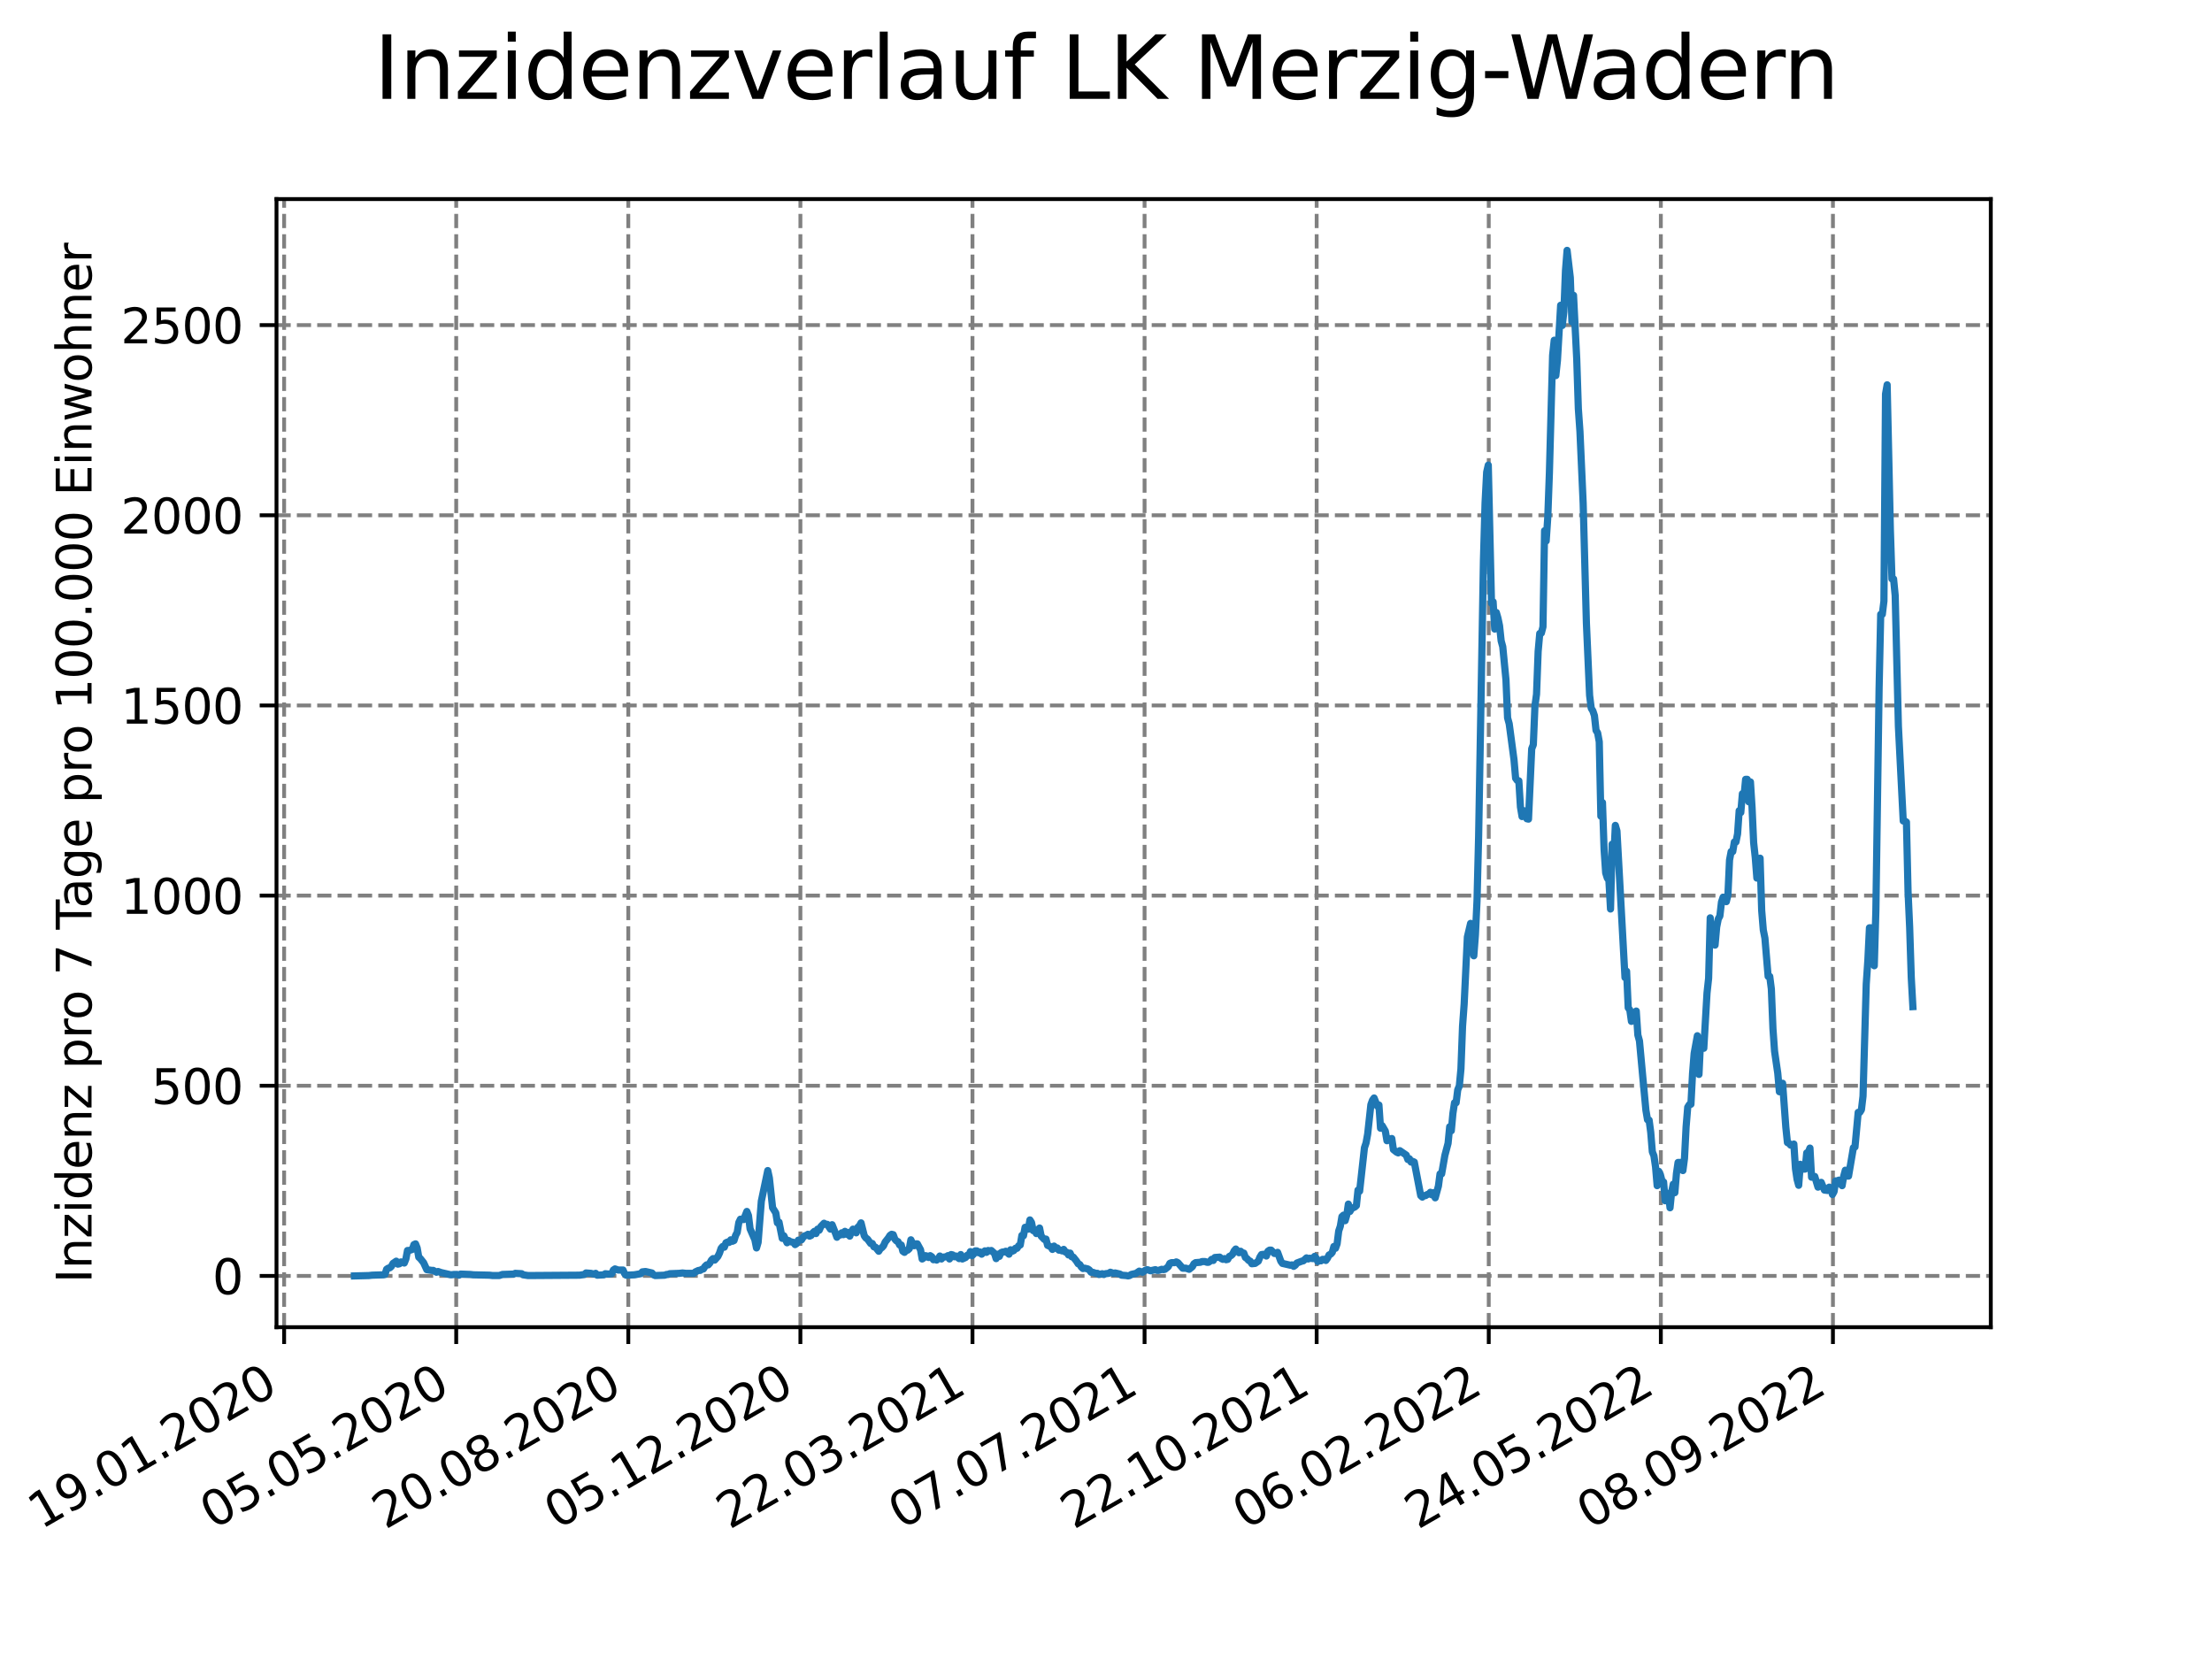 <?xml version="1.0" encoding="utf-8" standalone="no"?>
<!DOCTYPE svg PUBLIC "-//W3C//DTD SVG 1.1//EN"
  "http://www.w3.org/Graphics/SVG/1.1/DTD/svg11.dtd">
<svg xmlns:xlink="http://www.w3.org/1999/xlink" width="460.8pt" height="345.6pt" viewBox="0 0 460.8 345.6" xmlns="http://www.w3.org/2000/svg" version="1.1">
 <defs>
  <style type="text/css">*{stroke-linejoin: round; stroke-linecap: butt}</style>
 </defs>
 <g id="figure_1">
  <g id="patch_1">
   <path d="M 0 345.6 
L 460.8 345.6 
L 460.8 0 
L 0 0 
z
" style="fill: #ffffff"/>
  </g>
  <g id="axes_1">
   <g id="patch_2">
    <path d="M 57.6 276.48 
L 414.72 276.48 
L 414.72 41.472 
L 57.6 41.472 
z
" style="fill: #ffffff"/>
   </g>
   <g id="matplotlib.axis_1">
    <g id="xtick_1">
     <g id="line2d_1">
      <path d="M 59.189 276.48 
L 59.189 41.472 
" clip-path="url(#pb01a27be3c)" style="fill: none; stroke-dasharray: 2.96,1.28; stroke-dashoffset: 0; stroke: #808080; stroke-width: 0.8"/>
     </g>
     <g id="line2d_2">
      <defs>
       <path id="mede4401cfb" d="M 0 0 
L 0 3.5 
" style="stroke: #000000; stroke-width: 0.8"/>
      </defs>
      <g>
       <use xlink:href="#mede4401cfb" x="59.189" y="276.48" style="stroke: #000000; stroke-width: 0.8"/>
      </g>
     </g>
     <g id="text_1">
      <!-- 19.01.2020 -->
      <g transform="translate(8.563 318.689) rotate(-30) scale(0.1 -0.1)">
       <defs>
        <path id="DejaVuSans-31" d="M 794 531 
L 1825 531 
L 1825 4091 
L 703 3866 
L 703 4441 
L 1819 4666 
L 2450 4666 
L 2450 531 
L 3481 531 
L 3481 0 
L 794 0 
L 794 531 
z
" transform="scale(0.016)"/>
        <path id="DejaVuSans-39" d="M 703 97 
L 703 672 
Q 941 559 1184 500 
Q 1428 441 1663 441 
Q 2288 441 2617 861 
Q 2947 1281 2994 2138 
Q 2813 1869 2534 1725 
Q 2256 1581 1919 1581 
Q 1219 1581 811 2004 
Q 403 2428 403 3163 
Q 403 3881 828 4315 
Q 1253 4750 1959 4750 
Q 2769 4750 3195 4129 
Q 3622 3509 3622 2328 
Q 3622 1225 3098 567 
Q 2575 -91 1691 -91 
Q 1453 -91 1209 -44 
Q 966 3 703 97 
z
M 1959 2075 
Q 2384 2075 2632 2365 
Q 2881 2656 2881 3163 
Q 2881 3666 2632 3958 
Q 2384 4250 1959 4250 
Q 1534 4250 1286 3958 
Q 1038 3666 1038 3163 
Q 1038 2656 1286 2365 
Q 1534 2075 1959 2075 
z
" transform="scale(0.016)"/>
        <path id="DejaVuSans-2e" d="M 684 794 
L 1344 794 
L 1344 0 
L 684 0 
L 684 794 
z
" transform="scale(0.016)"/>
        <path id="DejaVuSans-30" d="M 2034 4250 
Q 1547 4250 1301 3770 
Q 1056 3291 1056 2328 
Q 1056 1369 1301 889 
Q 1547 409 2034 409 
Q 2525 409 2770 889 
Q 3016 1369 3016 2328 
Q 3016 3291 2770 3770 
Q 2525 4250 2034 4250 
z
M 2034 4750 
Q 2819 4750 3233 4129 
Q 3647 3509 3647 2328 
Q 3647 1150 3233 529 
Q 2819 -91 2034 -91 
Q 1250 -91 836 529 
Q 422 1150 422 2328 
Q 422 3509 836 4129 
Q 1250 4750 2034 4750 
z
" transform="scale(0.016)"/>
        <path id="DejaVuSans-32" d="M 1228 531 
L 3431 531 
L 3431 0 
L 469 0 
L 469 531 
Q 828 903 1448 1529 
Q 2069 2156 2228 2338 
Q 2531 2678 2651 2914 
Q 2772 3150 2772 3378 
Q 2772 3750 2511 3984 
Q 2250 4219 1831 4219 
Q 1534 4219 1204 4116 
Q 875 4013 500 3803 
L 500 4441 
Q 881 4594 1212 4672 
Q 1544 4750 1819 4750 
Q 2544 4750 2975 4387 
Q 3406 4025 3406 3419 
Q 3406 3131 3298 2873 
Q 3191 2616 2906 2266 
Q 2828 2175 2409 1742 
Q 1991 1309 1228 531 
z
" transform="scale(0.016)"/>
       </defs>
       <use xlink:href="#DejaVuSans-31"/>
       <use xlink:href="#DejaVuSans-39" x="63.623"/>
       <use xlink:href="#DejaVuSans-2e" x="127.246"/>
       <use xlink:href="#DejaVuSans-30" x="159.033"/>
       <use xlink:href="#DejaVuSans-31" x="222.656"/>
       <use xlink:href="#DejaVuSans-2e" x="286.279"/>
       <use xlink:href="#DejaVuSans-32" x="318.066"/>
       <use xlink:href="#DejaVuSans-30" x="381.689"/>
       <use xlink:href="#DejaVuSans-32" x="445.312"/>
       <use xlink:href="#DejaVuSans-30" x="508.936"/>
      </g>
     </g>
    </g>
    <g id="xtick_2">
     <g id="line2d_3">
      <path d="M 95.038 276.48 
L 95.038 41.472 
" clip-path="url(#pb01a27be3c)" style="fill: none; stroke-dasharray: 2.96,1.28; stroke-dashoffset: 0; stroke: #808080; stroke-width: 0.8"/>
     </g>
     <g id="line2d_4">
      <g>
       <use xlink:href="#mede4401cfb" x="95.038" y="276.48" style="stroke: #000000; stroke-width: 0.8"/>
      </g>
     </g>
     <g id="text_2">
      <!-- 05.05.2020 -->
      <g transform="translate(44.413 318.689) rotate(-30) scale(0.1 -0.1)">
       <defs>
        <path id="DejaVuSans-35" d="M 691 4666 
L 3169 4666 
L 3169 4134 
L 1269 4134 
L 1269 2991 
Q 1406 3038 1543 3061 
Q 1681 3084 1819 3084 
Q 2600 3084 3056 2656 
Q 3513 2228 3513 1497 
Q 3513 744 3044 326 
Q 2575 -91 1722 -91 
Q 1428 -91 1123 -41 
Q 819 9 494 109 
L 494 744 
Q 775 591 1075 516 
Q 1375 441 1709 441 
Q 2250 441 2565 725 
Q 2881 1009 2881 1497 
Q 2881 1984 2565 2268 
Q 2250 2553 1709 2553 
Q 1456 2553 1204 2497 
Q 953 2441 691 2322 
L 691 4666 
z
" transform="scale(0.016)"/>
       </defs>
       <use xlink:href="#DejaVuSans-30"/>
       <use xlink:href="#DejaVuSans-35" x="63.623"/>
       <use xlink:href="#DejaVuSans-2e" x="127.246"/>
       <use xlink:href="#DejaVuSans-30" x="159.033"/>
       <use xlink:href="#DejaVuSans-35" x="222.656"/>
       <use xlink:href="#DejaVuSans-2e" x="286.279"/>
       <use xlink:href="#DejaVuSans-32" x="318.066"/>
       <use xlink:href="#DejaVuSans-30" x="381.689"/>
       <use xlink:href="#DejaVuSans-32" x="445.312"/>
       <use xlink:href="#DejaVuSans-30" x="508.936"/>
      </g>
     </g>
    </g>
    <g id="xtick_3">
     <g id="line2d_5">
      <path d="M 130.887 276.48 
L 130.887 41.472 
" clip-path="url(#pb01a27be3c)" style="fill: none; stroke-dasharray: 2.96,1.28; stroke-dashoffset: 0; stroke: #808080; stroke-width: 0.8"/>
     </g>
     <g id="line2d_6">
      <g>
       <use xlink:href="#mede4401cfb" x="130.887" y="276.48" style="stroke: #000000; stroke-width: 0.8"/>
      </g>
     </g>
     <g id="text_3">
      <!-- 20.08.2020 -->
      <g transform="translate(80.262 318.689) rotate(-30) scale(0.1 -0.1)">
       <defs>
        <path id="DejaVuSans-38" d="M 2034 2216 
Q 1584 2216 1326 1975 
Q 1069 1734 1069 1313 
Q 1069 891 1326 650 
Q 1584 409 2034 409 
Q 2484 409 2743 651 
Q 3003 894 3003 1313 
Q 3003 1734 2745 1975 
Q 2488 2216 2034 2216 
z
M 1403 2484 
Q 997 2584 770 2862 
Q 544 3141 544 3541 
Q 544 4100 942 4425 
Q 1341 4750 2034 4750 
Q 2731 4750 3128 4425 
Q 3525 4100 3525 3541 
Q 3525 3141 3298 2862 
Q 3072 2584 2669 2484 
Q 3125 2378 3379 2068 
Q 3634 1759 3634 1313 
Q 3634 634 3220 271 
Q 2806 -91 2034 -91 
Q 1263 -91 848 271 
Q 434 634 434 1313 
Q 434 1759 690 2068 
Q 947 2378 1403 2484 
z
M 1172 3481 
Q 1172 3119 1398 2916 
Q 1625 2713 2034 2713 
Q 2441 2713 2670 2916 
Q 2900 3119 2900 3481 
Q 2900 3844 2670 4047 
Q 2441 4250 2034 4250 
Q 1625 4250 1398 4047 
Q 1172 3844 1172 3481 
z
" transform="scale(0.016)"/>
       </defs>
       <use xlink:href="#DejaVuSans-32"/>
       <use xlink:href="#DejaVuSans-30" x="63.623"/>
       <use xlink:href="#DejaVuSans-2e" x="127.246"/>
       <use xlink:href="#DejaVuSans-30" x="159.033"/>
       <use xlink:href="#DejaVuSans-38" x="222.656"/>
       <use xlink:href="#DejaVuSans-2e" x="286.279"/>
       <use xlink:href="#DejaVuSans-32" x="318.066"/>
       <use xlink:href="#DejaVuSans-30" x="381.689"/>
       <use xlink:href="#DejaVuSans-32" x="445.312"/>
       <use xlink:href="#DejaVuSans-30" x="508.936"/>
      </g>
     </g>
    </g>
    <g id="xtick_4">
     <g id="line2d_7">
      <path d="M 166.737 276.48 
L 166.737 41.472 
" clip-path="url(#pb01a27be3c)" style="fill: none; stroke-dasharray: 2.96,1.28; stroke-dashoffset: 0; stroke: #808080; stroke-width: 0.8"/>
     </g>
     <g id="line2d_8">
      <g>
       <use xlink:href="#mede4401cfb" x="166.737" y="276.48" style="stroke: #000000; stroke-width: 0.8"/>
      </g>
     </g>
     <g id="text_4">
      <!-- 05.12.2020 -->
      <g transform="translate(116.112 318.689) rotate(-30) scale(0.1 -0.1)">
       <use xlink:href="#DejaVuSans-30"/>
       <use xlink:href="#DejaVuSans-35" x="63.623"/>
       <use xlink:href="#DejaVuSans-2e" x="127.246"/>
       <use xlink:href="#DejaVuSans-31" x="159.033"/>
       <use xlink:href="#DejaVuSans-32" x="222.656"/>
       <use xlink:href="#DejaVuSans-2e" x="286.279"/>
       <use xlink:href="#DejaVuSans-32" x="318.066"/>
       <use xlink:href="#DejaVuSans-30" x="381.689"/>
       <use xlink:href="#DejaVuSans-32" x="445.312"/>
       <use xlink:href="#DejaVuSans-30" x="508.936"/>
      </g>
     </g>
    </g>
    <g id="xtick_5">
     <g id="line2d_9">
      <path d="M 202.586 276.48 
L 202.586 41.472 
" clip-path="url(#pb01a27be3c)" style="fill: none; stroke-dasharray: 2.96,1.28; stroke-dashoffset: 0; stroke: #808080; stroke-width: 0.8"/>
     </g>
     <g id="line2d_10">
      <g>
       <use xlink:href="#mede4401cfb" x="202.586" y="276.48" style="stroke: #000000; stroke-width: 0.8"/>
      </g>
     </g>
     <g id="text_5">
      <!-- 22.03.2021 -->
      <g transform="translate(151.961 318.689) rotate(-30) scale(0.1 -0.1)">
       <defs>
        <path id="DejaVuSans-33" d="M 2597 2516 
Q 3050 2419 3304 2112 
Q 3559 1806 3559 1356 
Q 3559 666 3084 287 
Q 2609 -91 1734 -91 
Q 1441 -91 1130 -33 
Q 819 25 488 141 
L 488 750 
Q 750 597 1062 519 
Q 1375 441 1716 441 
Q 2309 441 2620 675 
Q 2931 909 2931 1356 
Q 2931 1769 2642 2001 
Q 2353 2234 1838 2234 
L 1294 2234 
L 1294 2753 
L 1863 2753 
Q 2328 2753 2575 2939 
Q 2822 3125 2822 3475 
Q 2822 3834 2567 4026 
Q 2313 4219 1838 4219 
Q 1578 4219 1281 4162 
Q 984 4106 628 3988 
L 628 4550 
Q 988 4650 1302 4700 
Q 1616 4750 1894 4750 
Q 2613 4750 3031 4423 
Q 3450 4097 3450 3541 
Q 3450 3153 3228 2886 
Q 3006 2619 2597 2516 
z
" transform="scale(0.016)"/>
       </defs>
       <use xlink:href="#DejaVuSans-32"/>
       <use xlink:href="#DejaVuSans-32" x="63.623"/>
       <use xlink:href="#DejaVuSans-2e" x="127.246"/>
       <use xlink:href="#DejaVuSans-30" x="159.033"/>
       <use xlink:href="#DejaVuSans-33" x="222.656"/>
       <use xlink:href="#DejaVuSans-2e" x="286.279"/>
       <use xlink:href="#DejaVuSans-32" x="318.066"/>
       <use xlink:href="#DejaVuSans-30" x="381.689"/>
       <use xlink:href="#DejaVuSans-32" x="445.312"/>
       <use xlink:href="#DejaVuSans-31" x="508.936"/>
      </g>
     </g>
    </g>
    <g id="xtick_6">
     <g id="line2d_11">
      <path d="M 238.435 276.48 
L 238.435 41.472 
" clip-path="url(#pb01a27be3c)" style="fill: none; stroke-dasharray: 2.96,1.28; stroke-dashoffset: 0; stroke: #808080; stroke-width: 0.8"/>
     </g>
     <g id="line2d_12">
      <g>
       <use xlink:href="#mede4401cfb" x="238.435" y="276.48" style="stroke: #000000; stroke-width: 0.8"/>
      </g>
     </g>
     <g id="text_6">
      <!-- 07.07.2021 -->
      <g transform="translate(187.81 318.689) rotate(-30) scale(0.1 -0.1)">
       <defs>
        <path id="DejaVuSans-37" d="M 525 4666 
L 3525 4666 
L 3525 4397 
L 1831 0 
L 1172 0 
L 2766 4134 
L 525 4134 
L 525 4666 
z
" transform="scale(0.016)"/>
       </defs>
       <use xlink:href="#DejaVuSans-30"/>
       <use xlink:href="#DejaVuSans-37" x="63.623"/>
       <use xlink:href="#DejaVuSans-2e" x="127.246"/>
       <use xlink:href="#DejaVuSans-30" x="159.033"/>
       <use xlink:href="#DejaVuSans-37" x="222.656"/>
       <use xlink:href="#DejaVuSans-2e" x="286.279"/>
       <use xlink:href="#DejaVuSans-32" x="318.066"/>
       <use xlink:href="#DejaVuSans-30" x="381.689"/>
       <use xlink:href="#DejaVuSans-32" x="445.312"/>
       <use xlink:href="#DejaVuSans-31" x="508.936"/>
      </g>
     </g>
    </g>
    <g id="xtick_7">
     <g id="line2d_13">
      <path d="M 274.285 276.48 
L 274.285 41.472 
" clip-path="url(#pb01a27be3c)" style="fill: none; stroke-dasharray: 2.96,1.28; stroke-dashoffset: 0; stroke: #808080; stroke-width: 0.8"/>
     </g>
     <g id="line2d_14">
      <g>
       <use xlink:href="#mede4401cfb" x="274.285" y="276.48" style="stroke: #000000; stroke-width: 0.8"/>
      </g>
     </g>
     <g id="text_7">
      <!-- 22.10.2021 -->
      <g transform="translate(223.66 318.689) rotate(-30) scale(0.1 -0.1)">
       <use xlink:href="#DejaVuSans-32"/>
       <use xlink:href="#DejaVuSans-32" x="63.623"/>
       <use xlink:href="#DejaVuSans-2e" x="127.246"/>
       <use xlink:href="#DejaVuSans-31" x="159.033"/>
       <use xlink:href="#DejaVuSans-30" x="222.656"/>
       <use xlink:href="#DejaVuSans-2e" x="286.279"/>
       <use xlink:href="#DejaVuSans-32" x="318.066"/>
       <use xlink:href="#DejaVuSans-30" x="381.689"/>
       <use xlink:href="#DejaVuSans-32" x="445.312"/>
       <use xlink:href="#DejaVuSans-31" x="508.936"/>
      </g>
     </g>
    </g>
    <g id="xtick_8">
     <g id="line2d_15">
      <path d="M 310.134 276.48 
L 310.134 41.472 
" clip-path="url(#pb01a27be3c)" style="fill: none; stroke-dasharray: 2.96,1.28; stroke-dashoffset: 0; stroke: #808080; stroke-width: 0.8"/>
     </g>
     <g id="line2d_16">
      <g>
       <use xlink:href="#mede4401cfb" x="310.134" y="276.48" style="stroke: #000000; stroke-width: 0.8"/>
      </g>
     </g>
     <g id="text_8">
      <!-- 06.02.2022 -->
      <g transform="translate(259.509 318.689) rotate(-30) scale(0.1 -0.1)">
       <defs>
        <path id="DejaVuSans-36" d="M 2113 2584 
Q 1688 2584 1439 2293 
Q 1191 2003 1191 1497 
Q 1191 994 1439 701 
Q 1688 409 2113 409 
Q 2538 409 2786 701 
Q 3034 994 3034 1497 
Q 3034 2003 2786 2293 
Q 2538 2584 2113 2584 
z
M 3366 4563 
L 3366 3988 
Q 3128 4100 2886 4159 
Q 2644 4219 2406 4219 
Q 1781 4219 1451 3797 
Q 1122 3375 1075 2522 
Q 1259 2794 1537 2939 
Q 1816 3084 2150 3084 
Q 2853 3084 3261 2657 
Q 3669 2231 3669 1497 
Q 3669 778 3244 343 
Q 2819 -91 2113 -91 
Q 1303 -91 875 529 
Q 447 1150 447 2328 
Q 447 3434 972 4092 
Q 1497 4750 2381 4750 
Q 2619 4750 2861 4703 
Q 3103 4656 3366 4563 
z
" transform="scale(0.016)"/>
       </defs>
       <use xlink:href="#DejaVuSans-30"/>
       <use xlink:href="#DejaVuSans-36" x="63.623"/>
       <use xlink:href="#DejaVuSans-2e" x="127.246"/>
       <use xlink:href="#DejaVuSans-30" x="159.033"/>
       <use xlink:href="#DejaVuSans-32" x="222.656"/>
       <use xlink:href="#DejaVuSans-2e" x="286.279"/>
       <use xlink:href="#DejaVuSans-32" x="318.066"/>
       <use xlink:href="#DejaVuSans-30" x="381.689"/>
       <use xlink:href="#DejaVuSans-32" x="445.312"/>
       <use xlink:href="#DejaVuSans-32" x="508.936"/>
      </g>
     </g>
    </g>
    <g id="xtick_9">
     <g id="line2d_17">
      <path d="M 345.984 276.48 
L 345.984 41.472 
" clip-path="url(#pb01a27be3c)" style="fill: none; stroke-dasharray: 2.96,1.28; stroke-dashoffset: 0; stroke: #808080; stroke-width: 0.8"/>
     </g>
     <g id="line2d_18">
      <g>
       <use xlink:href="#mede4401cfb" x="345.984" y="276.48" style="stroke: #000000; stroke-width: 0.8"/>
      </g>
     </g>
     <g id="text_9">
      <!-- 24.05.2022 -->
      <g transform="translate(295.358 318.689) rotate(-30) scale(0.1 -0.1)">
       <defs>
        <path id="DejaVuSans-34" d="M 2419 4116 
L 825 1625 
L 2419 1625 
L 2419 4116 
z
M 2253 4666 
L 3047 4666 
L 3047 1625 
L 3713 1625 
L 3713 1100 
L 3047 1100 
L 3047 0 
L 2419 0 
L 2419 1100 
L 313 1100 
L 313 1709 
L 2253 4666 
z
" transform="scale(0.016)"/>
       </defs>
       <use xlink:href="#DejaVuSans-32"/>
       <use xlink:href="#DejaVuSans-34" x="63.623"/>
       <use xlink:href="#DejaVuSans-2e" x="127.246"/>
       <use xlink:href="#DejaVuSans-30" x="159.033"/>
       <use xlink:href="#DejaVuSans-35" x="222.656"/>
       <use xlink:href="#DejaVuSans-2e" x="286.279"/>
       <use xlink:href="#DejaVuSans-32" x="318.066"/>
       <use xlink:href="#DejaVuSans-30" x="381.689"/>
       <use xlink:href="#DejaVuSans-32" x="445.312"/>
       <use xlink:href="#DejaVuSans-32" x="508.936"/>
      </g>
     </g>
    </g>
    <g id="xtick_10">
     <g id="line2d_19">
      <path d="M 381.833 276.48 
L 381.833 41.472 
" clip-path="url(#pb01a27be3c)" style="fill: none; stroke-dasharray: 2.96,1.28; stroke-dashoffset: 0; stroke: #808080; stroke-width: 0.8"/>
     </g>
     <g id="line2d_20">
      <g>
       <use xlink:href="#mede4401cfb" x="381.833" y="276.48" style="stroke: #000000; stroke-width: 0.8"/>
      </g>
     </g>
     <g id="text_10">
      <!-- 08.09.2022 -->
      <g transform="translate(331.208 318.689) rotate(-30) scale(0.1 -0.1)">
       <use xlink:href="#DejaVuSans-30"/>
       <use xlink:href="#DejaVuSans-38" x="63.623"/>
       <use xlink:href="#DejaVuSans-2e" x="127.246"/>
       <use xlink:href="#DejaVuSans-30" x="159.033"/>
       <use xlink:href="#DejaVuSans-39" x="222.656"/>
       <use xlink:href="#DejaVuSans-2e" x="286.279"/>
       <use xlink:href="#DejaVuSans-32" x="318.066"/>
       <use xlink:href="#DejaVuSans-30" x="381.689"/>
       <use xlink:href="#DejaVuSans-32" x="445.312"/>
       <use xlink:href="#DejaVuSans-32" x="508.936"/>
      </g>
     </g>
    </g>
   </g>
   <g id="matplotlib.axis_2">
    <g id="ytick_1">
     <g id="line2d_21">
      <path d="M 57.6 265.798 
L 414.72 265.798 
" clip-path="url(#pb01a27be3c)" style="fill: none; stroke-dasharray: 2.96,1.28; stroke-dashoffset: 0; stroke: #808080; stroke-width: 0.8"/>
     </g>
     <g id="line2d_22">
      <defs>
       <path id="m592bee6e80" d="M 0 0 
L -3.5 0 
" style="stroke: #000000; stroke-width: 0.8"/>
      </defs>
      <g>
       <use xlink:href="#m592bee6e80" x="57.6" y="265.798" style="stroke: #000000; stroke-width: 0.8"/>
      </g>
     </g>
     <g id="text_11">
      <!-- 0 -->
      <g transform="translate(44.237 269.597) scale(0.1 -0.1)">
       <use xlink:href="#DejaVuSans-30"/>
      </g>
     </g>
    </g>
    <g id="ytick_2">
     <g id="line2d_23">
      <path d="M 57.6 226.184 
L 414.72 226.184 
" clip-path="url(#pb01a27be3c)" style="fill: none; stroke-dasharray: 2.96,1.28; stroke-dashoffset: 0; stroke: #808080; stroke-width: 0.8"/>
     </g>
     <g id="line2d_24">
      <g>
       <use xlink:href="#m592bee6e80" x="57.6" y="226.184" style="stroke: #000000; stroke-width: 0.8"/>
      </g>
     </g>
     <g id="text_12">
      <!-- 500 -->
      <g transform="translate(31.512 229.983) scale(0.1 -0.1)">
       <use xlink:href="#DejaVuSans-35"/>
       <use xlink:href="#DejaVuSans-30" x="63.623"/>
       <use xlink:href="#DejaVuSans-30" x="127.246"/>
      </g>
     </g>
    </g>
    <g id="ytick_3">
     <g id="line2d_25">
      <path d="M 57.6 186.569 
L 414.72 186.569 
" clip-path="url(#pb01a27be3c)" style="fill: none; stroke-dasharray: 2.96,1.28; stroke-dashoffset: 0; stroke: #808080; stroke-width: 0.8"/>
     </g>
     <g id="line2d_26">
      <g>
       <use xlink:href="#m592bee6e80" x="57.6" y="186.569" style="stroke: #000000; stroke-width: 0.8"/>
      </g>
     </g>
     <g id="text_13">
      <!-- 1000 -->
      <g transform="translate(25.15 190.369) scale(0.1 -0.1)">
       <use xlink:href="#DejaVuSans-31"/>
       <use xlink:href="#DejaVuSans-30" x="63.623"/>
       <use xlink:href="#DejaVuSans-30" x="127.246"/>
       <use xlink:href="#DejaVuSans-30" x="190.869"/>
      </g>
     </g>
    </g>
    <g id="ytick_4">
     <g id="line2d_27">
      <path d="M 57.6 146.955 
L 414.72 146.955 
" clip-path="url(#pb01a27be3c)" style="fill: none; stroke-dasharray: 2.96,1.28; stroke-dashoffset: 0; stroke: #808080; stroke-width: 0.8"/>
     </g>
     <g id="line2d_28">
      <g>
       <use xlink:href="#m592bee6e80" x="57.6" y="146.955" style="stroke: #000000; stroke-width: 0.8"/>
      </g>
     </g>
     <g id="text_14">
      <!-- 1500 -->
      <g transform="translate(25.15 150.754) scale(0.1 -0.1)">
       <use xlink:href="#DejaVuSans-31"/>
       <use xlink:href="#DejaVuSans-35" x="63.623"/>
       <use xlink:href="#DejaVuSans-30" x="127.246"/>
       <use xlink:href="#DejaVuSans-30" x="190.869"/>
      </g>
     </g>
    </g>
    <g id="ytick_5">
     <g id="line2d_29">
      <path d="M 57.6 107.341 
L 414.72 107.341 
" clip-path="url(#pb01a27be3c)" style="fill: none; stroke-dasharray: 2.96,1.28; stroke-dashoffset: 0; stroke: #808080; stroke-width: 0.8"/>
     </g>
     <g id="line2d_30">
      <g>
       <use xlink:href="#m592bee6e80" x="57.6" y="107.341" style="stroke: #000000; stroke-width: 0.8"/>
      </g>
     </g>
     <g id="text_15">
      <!-- 2000 -->
      <g transform="translate(25.15 111.14) scale(0.1 -0.1)">
       <use xlink:href="#DejaVuSans-32"/>
       <use xlink:href="#DejaVuSans-30" x="63.623"/>
       <use xlink:href="#DejaVuSans-30" x="127.246"/>
       <use xlink:href="#DejaVuSans-30" x="190.869"/>
      </g>
     </g>
    </g>
    <g id="ytick_6">
     <g id="line2d_31">
      <path d="M 57.6 67.727 
L 414.72 67.727 
" clip-path="url(#pb01a27be3c)" style="fill: none; stroke-dasharray: 2.96,1.28; stroke-dashoffset: 0; stroke: #808080; stroke-width: 0.8"/>
     </g>
     <g id="line2d_32">
      <g>
       <use xlink:href="#m592bee6e80" x="57.6" y="67.727" style="stroke: #000000; stroke-width: 0.8"/>
      </g>
     </g>
     <g id="text_16">
      <!-- 2500 -->
      <g transform="translate(25.15 71.526) scale(0.1 -0.1)">
       <use xlink:href="#DejaVuSans-32"/>
       <use xlink:href="#DejaVuSans-35" x="63.623"/>
       <use xlink:href="#DejaVuSans-30" x="127.246"/>
       <use xlink:href="#DejaVuSans-30" x="190.869"/>
      </g>
     </g>
    </g>
    <g id="text_17">
     <!-- Inzidenz pro 7 Tage pro 100.000 Einwohner -->
     <g transform="translate(19.07 267.301) rotate(-90) scale(0.1 -0.1)">
      <defs>
       <path id="DejaVuSans-49" d="M 628 4666 
L 1259 4666 
L 1259 0 
L 628 0 
L 628 4666 
z
" transform="scale(0.016)"/>
       <path id="DejaVuSans-6e" d="M 3513 2113 
L 3513 0 
L 2938 0 
L 2938 2094 
Q 2938 2591 2744 2837 
Q 2550 3084 2163 3084 
Q 1697 3084 1428 2787 
Q 1159 2491 1159 1978 
L 1159 0 
L 581 0 
L 581 3500 
L 1159 3500 
L 1159 2956 
Q 1366 3272 1645 3428 
Q 1925 3584 2291 3584 
Q 2894 3584 3203 3211 
Q 3513 2838 3513 2113 
z
" transform="scale(0.016)"/>
       <path id="DejaVuSans-7a" d="M 353 3500 
L 3084 3500 
L 3084 2975 
L 922 459 
L 3084 459 
L 3084 0 
L 275 0 
L 275 525 
L 2438 3041 
L 353 3041 
L 353 3500 
z
" transform="scale(0.016)"/>
       <path id="DejaVuSans-69" d="M 603 3500 
L 1178 3500 
L 1178 0 
L 603 0 
L 603 3500 
z
M 603 4863 
L 1178 4863 
L 1178 4134 
L 603 4134 
L 603 4863 
z
" transform="scale(0.016)"/>
       <path id="DejaVuSans-64" d="M 2906 2969 
L 2906 4863 
L 3481 4863 
L 3481 0 
L 2906 0 
L 2906 525 
Q 2725 213 2448 61 
Q 2172 -91 1784 -91 
Q 1150 -91 751 415 
Q 353 922 353 1747 
Q 353 2572 751 3078 
Q 1150 3584 1784 3584 
Q 2172 3584 2448 3432 
Q 2725 3281 2906 2969 
z
M 947 1747 
Q 947 1113 1208 752 
Q 1469 391 1925 391 
Q 2381 391 2643 752 
Q 2906 1113 2906 1747 
Q 2906 2381 2643 2742 
Q 2381 3103 1925 3103 
Q 1469 3103 1208 2742 
Q 947 2381 947 1747 
z
" transform="scale(0.016)"/>
       <path id="DejaVuSans-65" d="M 3597 1894 
L 3597 1613 
L 953 1613 
Q 991 1019 1311 708 
Q 1631 397 2203 397 
Q 2534 397 2845 478 
Q 3156 559 3463 722 
L 3463 178 
Q 3153 47 2828 -22 
Q 2503 -91 2169 -91 
Q 1331 -91 842 396 
Q 353 884 353 1716 
Q 353 2575 817 3079 
Q 1281 3584 2069 3584 
Q 2775 3584 3186 3129 
Q 3597 2675 3597 1894 
z
M 3022 2063 
Q 3016 2534 2758 2815 
Q 2500 3097 2075 3097 
Q 1594 3097 1305 2825 
Q 1016 2553 972 2059 
L 3022 2063 
z
" transform="scale(0.016)"/>
       <path id="DejaVuSans-20" transform="scale(0.016)"/>
       <path id="DejaVuSans-70" d="M 1159 525 
L 1159 -1331 
L 581 -1331 
L 581 3500 
L 1159 3500 
L 1159 2969 
Q 1341 3281 1617 3432 
Q 1894 3584 2278 3584 
Q 2916 3584 3314 3078 
Q 3713 2572 3713 1747 
Q 3713 922 3314 415 
Q 2916 -91 2278 -91 
Q 1894 -91 1617 61 
Q 1341 213 1159 525 
z
M 3116 1747 
Q 3116 2381 2855 2742 
Q 2594 3103 2138 3103 
Q 1681 3103 1420 2742 
Q 1159 2381 1159 1747 
Q 1159 1113 1420 752 
Q 1681 391 2138 391 
Q 2594 391 2855 752 
Q 3116 1113 3116 1747 
z
" transform="scale(0.016)"/>
       <path id="DejaVuSans-72" d="M 2631 2963 
Q 2534 3019 2420 3045 
Q 2306 3072 2169 3072 
Q 1681 3072 1420 2755 
Q 1159 2438 1159 1844 
L 1159 0 
L 581 0 
L 581 3500 
L 1159 3500 
L 1159 2956 
Q 1341 3275 1631 3429 
Q 1922 3584 2338 3584 
Q 2397 3584 2469 3576 
Q 2541 3569 2628 3553 
L 2631 2963 
z
" transform="scale(0.016)"/>
       <path id="DejaVuSans-6f" d="M 1959 3097 
Q 1497 3097 1228 2736 
Q 959 2375 959 1747 
Q 959 1119 1226 758 
Q 1494 397 1959 397 
Q 2419 397 2687 759 
Q 2956 1122 2956 1747 
Q 2956 2369 2687 2733 
Q 2419 3097 1959 3097 
z
M 1959 3584 
Q 2709 3584 3137 3096 
Q 3566 2609 3566 1747 
Q 3566 888 3137 398 
Q 2709 -91 1959 -91 
Q 1206 -91 779 398 
Q 353 888 353 1747 
Q 353 2609 779 3096 
Q 1206 3584 1959 3584 
z
" transform="scale(0.016)"/>
       <path id="DejaVuSans-54" d="M -19 4666 
L 3928 4666 
L 3928 4134 
L 2272 4134 
L 2272 0 
L 1638 0 
L 1638 4134 
L -19 4134 
L -19 4666 
z
" transform="scale(0.016)"/>
       <path id="DejaVuSans-61" d="M 2194 1759 
Q 1497 1759 1228 1600 
Q 959 1441 959 1056 
Q 959 750 1161 570 
Q 1363 391 1709 391 
Q 2188 391 2477 730 
Q 2766 1069 2766 1631 
L 2766 1759 
L 2194 1759 
z
M 3341 1997 
L 3341 0 
L 2766 0 
L 2766 531 
Q 2569 213 2275 61 
Q 1981 -91 1556 -91 
Q 1019 -91 701 211 
Q 384 513 384 1019 
Q 384 1609 779 1909 
Q 1175 2209 1959 2209 
L 2766 2209 
L 2766 2266 
Q 2766 2663 2505 2880 
Q 2244 3097 1772 3097 
Q 1472 3097 1187 3025 
Q 903 2953 641 2809 
L 641 3341 
Q 956 3463 1253 3523 
Q 1550 3584 1831 3584 
Q 2591 3584 2966 3190 
Q 3341 2797 3341 1997 
z
" transform="scale(0.016)"/>
       <path id="DejaVuSans-67" d="M 2906 1791 
Q 2906 2416 2648 2759 
Q 2391 3103 1925 3103 
Q 1463 3103 1205 2759 
Q 947 2416 947 1791 
Q 947 1169 1205 825 
Q 1463 481 1925 481 
Q 2391 481 2648 825 
Q 2906 1169 2906 1791 
z
M 3481 434 
Q 3481 -459 3084 -895 
Q 2688 -1331 1869 -1331 
Q 1566 -1331 1297 -1286 
Q 1028 -1241 775 -1147 
L 775 -588 
Q 1028 -725 1275 -790 
Q 1522 -856 1778 -856 
Q 2344 -856 2625 -561 
Q 2906 -266 2906 331 
L 2906 616 
Q 2728 306 2450 153 
Q 2172 0 1784 0 
Q 1141 0 747 490 
Q 353 981 353 1791 
Q 353 2603 747 3093 
Q 1141 3584 1784 3584 
Q 2172 3584 2450 3431 
Q 2728 3278 2906 2969 
L 2906 3500 
L 3481 3500 
L 3481 434 
z
" transform="scale(0.016)"/>
       <path id="DejaVuSans-45" d="M 628 4666 
L 3578 4666 
L 3578 4134 
L 1259 4134 
L 1259 2753 
L 3481 2753 
L 3481 2222 
L 1259 2222 
L 1259 531 
L 3634 531 
L 3634 0 
L 628 0 
L 628 4666 
z
" transform="scale(0.016)"/>
       <path id="DejaVuSans-77" d="M 269 3500 
L 844 3500 
L 1563 769 
L 2278 3500 
L 2956 3500 
L 3675 769 
L 4391 3500 
L 4966 3500 
L 4050 0 
L 3372 0 
L 2619 2869 
L 1863 0 
L 1184 0 
L 269 3500 
z
" transform="scale(0.016)"/>
       <path id="DejaVuSans-68" d="M 3513 2113 
L 3513 0 
L 2938 0 
L 2938 2094 
Q 2938 2591 2744 2837 
Q 2550 3084 2163 3084 
Q 1697 3084 1428 2787 
Q 1159 2491 1159 1978 
L 1159 0 
L 581 0 
L 581 4863 
L 1159 4863 
L 1159 2956 
Q 1366 3272 1645 3428 
Q 1925 3584 2291 3584 
Q 2894 3584 3203 3211 
Q 3513 2838 3513 2113 
z
" transform="scale(0.016)"/>
      </defs>
      <use xlink:href="#DejaVuSans-49"/>
      <use xlink:href="#DejaVuSans-6e" x="29.492"/>
      <use xlink:href="#DejaVuSans-7a" x="92.871"/>
      <use xlink:href="#DejaVuSans-69" x="145.361"/>
      <use xlink:href="#DejaVuSans-64" x="173.145"/>
      <use xlink:href="#DejaVuSans-65" x="236.621"/>
      <use xlink:href="#DejaVuSans-6e" x="298.145"/>
      <use xlink:href="#DejaVuSans-7a" x="361.523"/>
      <use xlink:href="#DejaVuSans-20" x="414.014"/>
      <use xlink:href="#DejaVuSans-70" x="445.801"/>
      <use xlink:href="#DejaVuSans-72" x="509.277"/>
      <use xlink:href="#DejaVuSans-6f" x="548.141"/>
      <use xlink:href="#DejaVuSans-20" x="609.322"/>
      <use xlink:href="#DejaVuSans-37" x="641.109"/>
      <use xlink:href="#DejaVuSans-20" x="704.732"/>
      <use xlink:href="#DejaVuSans-54" x="736.52"/>
      <use xlink:href="#DejaVuSans-61" x="781.104"/>
      <use xlink:href="#DejaVuSans-67" x="842.383"/>
      <use xlink:href="#DejaVuSans-65" x="905.859"/>
      <use xlink:href="#DejaVuSans-20" x="967.383"/>
      <use xlink:href="#DejaVuSans-70" x="999.17"/>
      <use xlink:href="#DejaVuSans-72" x="1062.646"/>
      <use xlink:href="#DejaVuSans-6f" x="1101.51"/>
      <use xlink:href="#DejaVuSans-20" x="1162.691"/>
      <use xlink:href="#DejaVuSans-31" x="1194.479"/>
      <use xlink:href="#DejaVuSans-30" x="1258.102"/>
      <use xlink:href="#DejaVuSans-30" x="1321.725"/>
      <use xlink:href="#DejaVuSans-2e" x="1385.348"/>
      <use xlink:href="#DejaVuSans-30" x="1417.135"/>
      <use xlink:href="#DejaVuSans-30" x="1480.758"/>
      <use xlink:href="#DejaVuSans-30" x="1544.381"/>
      <use xlink:href="#DejaVuSans-20" x="1608.004"/>
      <use xlink:href="#DejaVuSans-45" x="1639.791"/>
      <use xlink:href="#DejaVuSans-69" x="1702.975"/>
      <use xlink:href="#DejaVuSans-6e" x="1730.758"/>
      <use xlink:href="#DejaVuSans-77" x="1794.137"/>
      <use xlink:href="#DejaVuSans-6f" x="1875.924"/>
      <use xlink:href="#DejaVuSans-68" x="1937.105"/>
      <use xlink:href="#DejaVuSans-6e" x="2000.484"/>
      <use xlink:href="#DejaVuSans-65" x="2063.863"/>
      <use xlink:href="#DejaVuSans-72" x="2125.387"/>
     </g>
    </g>
   </g>
   <g id="line2d_33">
    <path d="M 73.833 265.798 
L 76.848 265.721 
L 77.518 265.644 
L 79.863 265.568 
L 80.199 265.491 
L 80.534 264.417 
L 80.869 264.186 
L 81.204 264.11 
L 81.539 263.803 
L 81.874 263.189 
L 82.544 262.728 
L 82.879 263.342 
L 83.214 263.265 
L 83.549 262.882 
L 84.219 263.112 
L 84.554 262.268 
L 84.889 260.503 
L 85.224 260.503 
L 85.894 260.273 
L 86.229 259.275 
L 86.564 259.121 
L 86.899 259.966 
L 87.234 261.884 
L 87.569 262.191 
L 88.239 263.035 
L 88.91 264.493 
L 89.915 264.647 
L 90.25 264.647 
L 90.92 265.03 
L 91.255 264.877 
L 91.925 265.107 
L 93.935 265.568 
L 94.605 265.491 
L 95.275 265.491 
L 95.61 265.644 
L 95.945 265.414 
L 97.956 265.491 
L 98.626 265.568 
L 101.976 265.644 
L 102.646 265.721 
L 103.986 265.721 
L 104.656 265.491 
L 107.002 265.414 
L 107.337 265.261 
L 108.677 265.337 
L 109.012 265.568 
L 110.017 265.721 
L 120.738 265.644 
L 121.744 265.491 
L 122.079 265.184 
L 123.084 265.261 
L 123.754 265.414 
L 124.089 265.261 
L 124.424 265.644 
L 125.764 265.568 
L 126.099 265.337 
L 126.769 265.414 
L 127.439 265.337 
L 127.774 264.57 
L 128.109 264.34 
L 128.779 264.57 
L 129.785 264.57 
L 130.12 265.337 
L 130.455 265.644 
L 132.13 265.568 
L 133.47 265.337 
L 133.805 264.954 
L 134.475 264.877 
L 135.815 265.184 
L 136.15 265.568 
L 136.485 265.721 
L 138.496 265.644 
L 138.831 265.491 
L 139.166 265.491 
L 139.501 265.337 
L 141.511 265.261 
L 142.181 265.184 
L 142.851 265.261 
L 144.526 265.261 
L 144.861 264.954 
L 145.531 264.647 
L 145.867 264.647 
L 146.202 264.417 
L 146.537 264.34 
L 146.872 263.803 
L 147.207 263.496 
L 147.542 263.496 
L 147.877 263.112 
L 148.212 262.498 
L 148.547 262.191 
L 148.882 262.498 
L 149.552 261.731 
L 149.887 261.04 
L 150.222 260.042 
L 150.557 259.659 
L 150.892 259.812 
L 151.227 258.891 
L 151.562 258.738 
L 151.897 258.814 
L 152.232 258.277 
L 152.567 258.584 
L 152.902 258.431 
L 153.237 257.356 
L 153.572 256.743 
L 153.907 254.671 
L 154.243 253.98 
L 154.913 254.057 
L 155.583 252.368 
L 155.918 253.212 
L 156.253 255.975 
L 157.258 258.277 
L 157.593 259.966 
L 157.928 258.814 
L 158.598 250.22 
L 159.938 243.85 
L 160.273 245.385 
L 160.943 251.601 
L 161.613 252.675 
L 161.948 254.747 
L 162.284 254.594 
L 162.954 257.97 
L 163.289 257.433 
L 163.959 258.891 
L 164.294 258.431 
L 164.629 258.661 
L 165.299 258.814 
L 165.634 259.275 
L 165.969 259.045 
L 166.304 258.354 
L 166.974 258.277 
L 167.309 257.74 
L 167.644 257.433 
L 167.979 257.356 
L 168.314 257.126 
L 168.649 257.51 
L 168.984 257.356 
L 169.319 256.819 
L 169.654 256.512 
L 169.989 256.973 
L 170.324 256.052 
L 170.66 256.282 
L 170.995 255.515 
L 171.665 254.824 
L 172 255.054 
L 172.335 255.054 
L 173.005 256.052 
L 173.34 255.131 
L 174.01 256.819 
L 174.345 257.74 
L 174.68 257.28 
L 175.015 257.28 
L 175.35 256.819 
L 175.685 257.203 
L 176.02 256.512 
L 176.355 257.126 
L 176.69 256.743 
L 177.025 257.51 
L 177.36 256.589 
L 177.695 256.052 
L 178.03 256.282 
L 178.365 256.819 
L 178.701 255.668 
L 179.036 255.361 
L 179.371 254.747 
L 180.041 257.433 
L 180.376 257.894 
L 180.711 258.124 
L 181.381 259.045 
L 181.716 259.045 
L 182.051 259.735 
L 182.386 259.812 
L 183.056 260.656 
L 183.391 260.119 
L 183.726 259.889 
L 184.061 259.505 
L 184.396 258.738 
L 185.066 257.894 
L 185.401 257.356 
L 185.736 257.126 
L 186.071 257.203 
L 186.406 258.124 
L 186.741 258.508 
L 187.077 258.661 
L 187.412 259.352 
L 187.747 259.352 
L 188.082 260.656 
L 188.417 260.886 
L 188.752 260.503 
L 189.087 260.426 
L 189.422 260.119 
L 189.757 258.277 
L 190.092 259.045 
L 190.427 259.505 
L 190.762 259.121 
L 191.097 259.121 
L 191.767 260.349 
L 192.102 262.268 
L 192.437 262.038 
L 192.772 261.577 
L 193.107 261.654 
L 193.442 261.961 
L 193.777 261.577 
L 194.112 261.807 
L 194.447 262.421 
L 194.782 262.345 
L 195.118 262.498 
L 195.453 262.191 
L 195.788 261.654 
L 196.123 262.268 
L 196.458 261.884 
L 197.128 261.807 
L 197.463 261.577 
L 197.798 262.268 
L 198.133 261.347 
L 198.468 261.424 
L 198.803 261.807 
L 199.138 261.654 
L 199.808 262.191 
L 200.143 261.347 
L 200.478 262.268 
L 201.148 261.961 
L 201.483 261.5 
L 201.818 261.5 
L 202.153 260.733 
L 202.488 261.577 
L 202.823 261.27 
L 203.158 260.58 
L 203.494 260.58 
L 203.829 260.963 
L 204.164 260.81 
L 204.499 261.27 
L 205.169 260.58 
L 205.504 260.886 
L 205.839 260.503 
L 206.174 260.58 
L 206.509 260.503 
L 207.179 261.117 
L 207.514 262.191 
L 207.849 261.27 
L 208.184 261.731 
L 208.519 260.963 
L 208.854 260.81 
L 209.189 260.81 
L 209.524 260.656 
L 210.194 261.27 
L 210.529 260.349 
L 210.864 260.656 
L 211.199 260.503 
L 211.535 260.042 
L 211.87 260.042 
L 212.205 259.505 
L 212.54 259.352 
L 212.875 257.356 
L 213.21 257.433 
L 213.545 255.668 
L 214.215 256.052 
L 214.55 254.133 
L 214.885 254.671 
L 215.22 256.359 
L 215.555 256.205 
L 215.89 256.973 
L 216.225 256.205 
L 216.56 255.822 
L 216.895 257.51 
L 217.565 258.201 
L 217.9 258.124 
L 218.235 259.428 
L 218.905 259.735 
L 219.24 260.273 
L 219.575 259.582 
L 219.911 260.042 
L 220.246 259.966 
L 220.581 260.426 
L 220.916 260.426 
L 221.251 260.58 
L 221.586 260.273 
L 221.921 260.81 
L 222.256 260.886 
L 222.591 261.424 
L 222.926 261.04 
L 223.261 261.807 
L 223.596 261.884 
L 224.266 262.728 
L 224.601 263.265 
L 224.936 263.419 
L 225.271 263.956 
L 225.606 264.263 
L 225.941 264.186 
L 226.611 264.34 
L 226.946 264.57 
L 227.281 265.03 
L 227.616 265.03 
L 228.287 265.261 
L 228.622 265.261 
L 228.957 265.491 
L 229.627 265.337 
L 229.962 265.491 
L 230.297 265.337 
L 230.967 265.261 
L 231.302 265.03 
L 231.972 265.261 
L 232.307 265.184 
L 233.312 265.414 
L 233.647 265.644 
L 234.652 265.721 
L 234.987 265.798 
L 235.322 265.721 
L 235.657 265.491 
L 236.663 265.261 
L 237.333 264.8 
L 238.003 265.03 
L 238.673 264.57 
L 239.008 264.493 
L 239.678 264.723 
L 240.683 264.493 
L 241.018 264.647 
L 241.353 264.647 
L 242.023 264.417 
L 242.358 264.493 
L 242.693 264.417 
L 243.363 263.879 
L 243.698 263.189 
L 244.033 263.035 
L 244.704 263.035 
L 245.039 262.882 
L 245.374 263.035 
L 246.379 264.186 
L 247.049 264.186 
L 247.719 264.417 
L 248.389 263.879 
L 248.724 263.265 
L 249.059 263.035 
L 250.064 262.958 
L 250.399 262.805 
L 251.069 262.805 
L 251.404 262.958 
L 251.739 262.958 
L 252.074 262.728 
L 252.409 262.345 
L 252.745 262.575 
L 253.08 261.961 
L 254.085 261.884 
L 254.42 262.191 
L 254.755 262.345 
L 255.09 262.191 
L 255.425 262.421 
L 255.76 262.345 
L 256.095 261.731 
L 256.43 261.577 
L 256.765 261.27 
L 257.1 260.58 
L 257.435 260.196 
L 258.105 260.963 
L 258.44 260.656 
L 258.775 260.963 
L 259.11 261.04 
L 259.445 261.961 
L 259.78 262.191 
L 260.115 262.575 
L 260.45 262.728 
L 260.786 263.265 
L 261.456 263.189 
L 262.126 262.728 
L 262.461 261.884 
L 262.796 261.347 
L 263.466 261.27 
L 263.801 261.654 
L 264.136 260.656 
L 264.471 260.426 
L 264.806 260.426 
L 265.476 261.117 
L 265.811 261.117 
L 266.146 260.886 
L 266.816 262.728 
L 267.151 263.189 
L 268.826 263.572 
L 269.162 263.496 
L 269.497 263.803 
L 269.832 263.572 
L 270.167 263.112 
L 271.172 262.728 
L 271.507 262.651 
L 272.177 262.038 
L 272.512 262.268 
L 272.847 262.114 
L 273.517 262.191 
L 273.852 261.731 
L 274.187 262.114 
L 274.522 262.805 
L 274.857 262.575 
L 275.192 262.651 
L 275.527 262.345 
L 275.862 262.345 
L 276.197 262.575 
L 276.532 262.114 
L 276.867 261.424 
L 277.202 261.27 
L 277.538 260.886 
L 277.873 259.659 
L 278.208 260.042 
L 278.543 259.121 
L 278.878 256.436 
L 279.213 255.438 
L 279.548 253.443 
L 279.883 253.136 
L 280.218 254.287 
L 280.553 253.136 
L 280.888 250.834 
L 281.223 252.368 
L 281.558 251.754 
L 282.228 251.447 
L 282.563 251.141 
L 282.898 247.917 
L 283.233 248.148 
L 284.238 239.092 
L 284.573 238.095 
L 284.908 236.253 
L 285.579 230.114 
L 285.914 229.193 
L 286.249 228.732 
L 286.919 230.421 
L 287.254 230.191 
L 287.589 235.025 
L 287.924 234.488 
L 288.594 235.639 
L 288.929 237.634 
L 289.264 237.174 
L 289.599 237.558 
L 289.934 237.174 
L 290.269 239.476 
L 290.939 240.013 
L 291.274 240.167 
L 291.609 239.706 
L 292.949 240.627 
L 293.284 241.548 
L 293.619 241.395 
L 293.955 242.085 
L 294.29 241.932 
L 294.625 242.085 
L 295.965 249.069 
L 296.3 249.375 
L 296.635 249.069 
L 296.97 249.069 
L 297.305 248.838 
L 297.64 248.762 
L 297.975 248.378 
L 298.31 248.915 
L 298.645 248.455 
L 298.98 249.529 
L 299.65 247.073 
L 299.985 244.541 
L 300.32 244.541 
L 300.99 240.704 
L 301.66 238.171 
L 301.996 234.718 
L 302.331 235.562 
L 302.666 231.956 
L 303.001 229.73 
L 303.336 229.73 
L 303.671 227.044 
L 304.006 226.2 
L 304.341 222.67 
L 304.676 213.768 
L 305.011 209.164 
L 305.681 195.197 
L 306.351 192.358 
L 307.021 199.111 
L 307.356 194.737 
L 307.691 187.6 
L 308.026 174.17 
L 309.031 116.692 
L 309.366 104.798 
L 309.701 98.352 
L 310.036 96.893 
L 310.707 125.671 
L 311.042 125.364 
L 311.377 131.043 
L 311.712 127.589 
L 312.047 128.741 
L 312.382 130.352 
L 312.717 133.498 
L 313.052 134.726 
L 313.722 141.633 
L 314.057 149.537 
L 314.392 150.765 
L 315.397 158.285 
L 315.732 162.122 
L 316.067 162.583 
L 316.402 162.66 
L 316.737 168.108 
L 317.072 170.103 
L 317.407 168.875 
L 317.742 169.029 
L 318.077 170.564 
L 318.413 170.64 
L 319.083 155.983 
L 319.418 155.139 
L 319.753 147.081 
L 320.088 144.626 
L 320.423 135.724 
L 320.758 131.964 
L 321.093 131.887 
L 321.428 130.582 
L 321.763 110.553 
L 322.098 112.702 
L 322.433 107.714 
L 322.768 98.505 
L 323.438 74.025 
L 323.773 70.879 
L 324.108 78.246 
L 324.443 75.099 
L 325.113 63.588 
L 325.448 67.809 
L 325.783 64.97 
L 326.118 56.375 
L 326.453 52.154 
L 327.124 57.833 
L 327.459 67.042 
L 327.794 61.516 
L 328.464 74.792 
L 328.799 85.152 
L 329.134 89.91 
L 329.804 104.874 
L 330.474 129.738 
L 331.144 144.856 
L 331.479 147.542 
L 331.814 148.079 
L 332.149 149.077 
L 332.484 152.146 
L 332.819 152.683 
L 333.154 154.525 
L 333.489 170.027 
L 333.824 167.187 
L 334.159 176.933 
L 334.494 181.844 
L 334.83 182.919 
L 335.165 183.379 
L 335.5 189.365 
L 335.835 175.859 
L 336.17 179.005 
L 336.505 171.945 
L 336.84 173.096 
L 338.515 203.639 
L 338.85 202.334 
L 339.185 209.931 
L 339.52 210.392 
L 339.855 212.771 
L 340.19 211.543 
L 340.525 212.617 
L 340.86 210.622 
L 341.195 215.61 
L 341.53 216.838 
L 342.2 224.128 
L 342.87 231.265 
L 343.206 233.26 
L 343.541 233.337 
L 343.876 235.869 
L 344.211 239.937 
L 344.546 240.781 
L 344.881 243.083 
L 345.216 246.997 
L 345.551 244.004 
L 345.886 244.694 
L 346.221 245.999 
L 346.556 246.229 
L 346.891 250.143 
L 347.226 248.608 
L 347.561 248.608 
L 347.896 251.601 
L 348.231 248.301 
L 348.566 246.69 
L 348.901 248.455 
L 349.236 244.464 
L 349.571 242.162 
L 350.241 242.162 
L 350.576 243.85 
L 350.911 241.318 
L 351.247 234.718 
L 351.582 230.651 
L 351.917 230.114 
L 352.252 230.037 
L 352.587 223.668 
L 352.922 219.447 
L 353.592 215.763 
L 353.927 223.821 
L 354.262 216.684 
L 354.597 216.761 
L 354.932 218.373 
L 355.602 206.862 
L 355.937 203.792 
L 356.272 191.207 
L 356.607 196.041 
L 356.942 196.041 
L 357.277 196.885 
L 357.612 193.125 
L 357.947 191.437 
L 358.282 190.823 
L 358.617 187.907 
L 358.952 186.909 
L 359.287 186.909 
L 359.623 187.83 
L 359.958 186.449 
L 360.293 179.159 
L 360.628 177.394 
L 360.963 177.394 
L 361.298 175.398 
L 361.633 175.398 
L 361.968 173.71 
L 362.303 168.875 
L 362.638 169.259 
L 362.973 165.345 
L 363.308 165.883 
L 363.643 162.353 
L 363.978 162.353 
L 364.313 167.034 
L 364.648 162.89 
L 364.983 168.185 
L 365.318 175.552 
L 365.653 178.621 
L 365.988 182.919 
L 366.323 182.919 
L 366.658 178.775 
L 366.993 189.672 
L 367.328 193.739 
L 367.664 195.427 
L 368.334 203.408 
L 368.669 203.408 
L 369.004 206.018 
L 369.339 214.305 
L 369.674 218.987 
L 370.344 223.591 
L 370.679 227.428 
L 371.014 227.428 
L 371.349 225.663 
L 372.019 234.795 
L 372.354 238.018 
L 372.689 238.171 
L 373.024 238.555 
L 373.359 238.555 
L 373.694 238.325 
L 374.029 243.467 
L 374.364 245.692 
L 374.699 246.92 
L 375.034 242.546 
L 375.369 243.543 
L 376.04 243.543 
L 376.375 240.167 
L 376.71 240.013 
L 377.045 239.169 
L 377.38 245.232 
L 377.715 245.078 
L 378.05 245.078 
L 378.72 247.304 
L 379.39 246.306 
L 380.06 247.917 
L 380.73 247.994 
L 381.065 247.304 
L 381.4 247.457 
L 381.735 248.838 
L 382.07 248.224 
L 382.405 245.999 
L 382.74 245.999 
L 383.075 245.845 
L 383.41 246.613 
L 383.745 246.997 
L 384.081 245.001 
L 384.416 243.773 
L 384.751 245.001 
L 385.086 245.001 
L 386.091 239.092 
L 386.426 238.939 
L 387.096 231.725 
L 387.431 231.725 
L 387.766 231.188 
L 388.101 228.349 
L 388.771 205.02 
L 389.106 200.109 
L 389.441 193.279 
L 389.776 193.279 
L 390.111 194.123 
L 390.446 201.183 
L 390.781 189.595 
L 391.451 143.398 
L 391.786 127.973 
L 392.121 127.973 
L 392.457 125.21 
L 392.792 82.083 
L 393.127 80.164 
L 393.797 110.323 
L 394.132 120.606 
L 394.467 120.606 
L 394.802 124.059 
L 395.472 151.302 
L 396.477 171.024 
L 396.812 171.024 
L 397.147 171.254 
L 397.482 185.758 
L 397.817 193.202 
L 398.152 203.639 
L 398.487 209.701 
L 398.487 209.701 
" clip-path="url(#pb01a27be3c)" style="fill: none; stroke: #1f77b4; stroke-width: 1.5; stroke-linecap: square"/>
   </g>
   <g id="patch_3">
    <path d="M 57.6 276.48 
L 57.6 41.472 
" style="fill: none; stroke: #000000; stroke-width: 0.8; stroke-linejoin: miter; stroke-linecap: square"/>
   </g>
   <g id="patch_4">
    <path d="M 414.72 276.48 
L 414.72 41.472 
" style="fill: none; stroke: #000000; stroke-width: 0.8; stroke-linejoin: miter; stroke-linecap: square"/>
   </g>
   <g id="patch_5">
    <path d="M 57.6 276.48 
L 414.72 276.48 
" style="fill: none; stroke: #000000; stroke-width: 0.8; stroke-linejoin: miter; stroke-linecap: square"/>
   </g>
   <g id="patch_6">
    <path d="M 57.6 41.472 
L 414.72 41.472 
" style="fill: none; stroke: #000000; stroke-width: 0.8; stroke-linejoin: miter; stroke-linecap: square"/>
   </g>
  </g>
  <g id="text_18">
   <!-- Inzidenzverlauf LK Merzig-Wadern -->
   <g transform="translate(77.884 20.589) scale(0.18 -0.18)">
    <defs>
     <path id="DejaVuSans-76" d="M 191 3500 
L 800 3500 
L 1894 563 
L 2988 3500 
L 3597 3500 
L 2284 0 
L 1503 0 
L 191 3500 
z
" transform="scale(0.016)"/>
     <path id="DejaVuSans-6c" d="M 603 4863 
L 1178 4863 
L 1178 0 
L 603 0 
L 603 4863 
z
" transform="scale(0.016)"/>
     <path id="DejaVuSans-75" d="M 544 1381 
L 544 3500 
L 1119 3500 
L 1119 1403 
Q 1119 906 1312 657 
Q 1506 409 1894 409 
Q 2359 409 2629 706 
Q 2900 1003 2900 1516 
L 2900 3500 
L 3475 3500 
L 3475 0 
L 2900 0 
L 2900 538 
Q 2691 219 2414 64 
Q 2138 -91 1772 -91 
Q 1169 -91 856 284 
Q 544 659 544 1381 
z
M 1991 3584 
L 1991 3584 
z
" transform="scale(0.016)"/>
     <path id="DejaVuSans-66" d="M 2375 4863 
L 2375 4384 
L 1825 4384 
Q 1516 4384 1395 4259 
Q 1275 4134 1275 3809 
L 1275 3500 
L 2222 3500 
L 2222 3053 
L 1275 3053 
L 1275 0 
L 697 0 
L 697 3053 
L 147 3053 
L 147 3500 
L 697 3500 
L 697 3744 
Q 697 4328 969 4595 
Q 1241 4863 1831 4863 
L 2375 4863 
z
" transform="scale(0.016)"/>
     <path id="DejaVuSans-4c" d="M 628 4666 
L 1259 4666 
L 1259 531 
L 3531 531 
L 3531 0 
L 628 0 
L 628 4666 
z
" transform="scale(0.016)"/>
     <path id="DejaVuSans-4b" d="M 628 4666 
L 1259 4666 
L 1259 2694 
L 3353 4666 
L 4166 4666 
L 1850 2491 
L 4331 0 
L 3500 0 
L 1259 2247 
L 1259 0 
L 628 0 
L 628 4666 
z
" transform="scale(0.016)"/>
     <path id="DejaVuSans-4d" d="M 628 4666 
L 1569 4666 
L 2759 1491 
L 3956 4666 
L 4897 4666 
L 4897 0 
L 4281 0 
L 4281 4097 
L 3078 897 
L 2444 897 
L 1241 4097 
L 1241 0 
L 628 0 
L 628 4666 
z
" transform="scale(0.016)"/>
     <path id="DejaVuSans-2d" d="M 313 2009 
L 1997 2009 
L 1997 1497 
L 313 1497 
L 313 2009 
z
" transform="scale(0.016)"/>
     <path id="DejaVuSans-57" d="M 213 4666 
L 850 4666 
L 1831 722 
L 2809 4666 
L 3519 4666 
L 4500 722 
L 5478 4666 
L 6119 4666 
L 4947 0 
L 4153 0 
L 3169 4050 
L 2175 0 
L 1381 0 
L 213 4666 
z
" transform="scale(0.016)"/>
    </defs>
    <use xlink:href="#DejaVuSans-49"/>
    <use xlink:href="#DejaVuSans-6e" x="29.492"/>
    <use xlink:href="#DejaVuSans-7a" x="92.871"/>
    <use xlink:href="#DejaVuSans-69" x="145.361"/>
    <use xlink:href="#DejaVuSans-64" x="173.145"/>
    <use xlink:href="#DejaVuSans-65" x="236.621"/>
    <use xlink:href="#DejaVuSans-6e" x="298.145"/>
    <use xlink:href="#DejaVuSans-7a" x="361.523"/>
    <use xlink:href="#DejaVuSans-76" x="414.014"/>
    <use xlink:href="#DejaVuSans-65" x="473.193"/>
    <use xlink:href="#DejaVuSans-72" x="534.717"/>
    <use xlink:href="#DejaVuSans-6c" x="575.83"/>
    <use xlink:href="#DejaVuSans-61" x="603.613"/>
    <use xlink:href="#DejaVuSans-75" x="664.893"/>
    <use xlink:href="#DejaVuSans-66" x="728.271"/>
    <use xlink:href="#DejaVuSans-20" x="763.477"/>
    <use xlink:href="#DejaVuSans-4c" x="795.264"/>
    <use xlink:href="#DejaVuSans-4b" x="850.977"/>
    <use xlink:href="#DejaVuSans-20" x="916.553"/>
    <use xlink:href="#DejaVuSans-4d" x="948.34"/>
    <use xlink:href="#DejaVuSans-65" x="1034.619"/>
    <use xlink:href="#DejaVuSans-72" x="1096.143"/>
    <use xlink:href="#DejaVuSans-7a" x="1137.256"/>
    <use xlink:href="#DejaVuSans-69" x="1189.746"/>
    <use xlink:href="#DejaVuSans-67" x="1217.529"/>
    <use xlink:href="#DejaVuSans-2d" x="1281.006"/>
    <use xlink:href="#DejaVuSans-57" x="1313.09"/>
    <use xlink:href="#DejaVuSans-61" x="1405.592"/>
    <use xlink:href="#DejaVuSans-64" x="1466.871"/>
    <use xlink:href="#DejaVuSans-65" x="1530.348"/>
    <use xlink:href="#DejaVuSans-72" x="1591.871"/>
    <use xlink:href="#DejaVuSans-6e" x="1631.234"/>
   </g>
  </g>
 </g>
 <defs>
  <clipPath id="pb01a27be3c">
   <rect x="57.6" y="41.472" width="357.12" height="235.008"/>
  </clipPath>
 </defs>
</svg>
